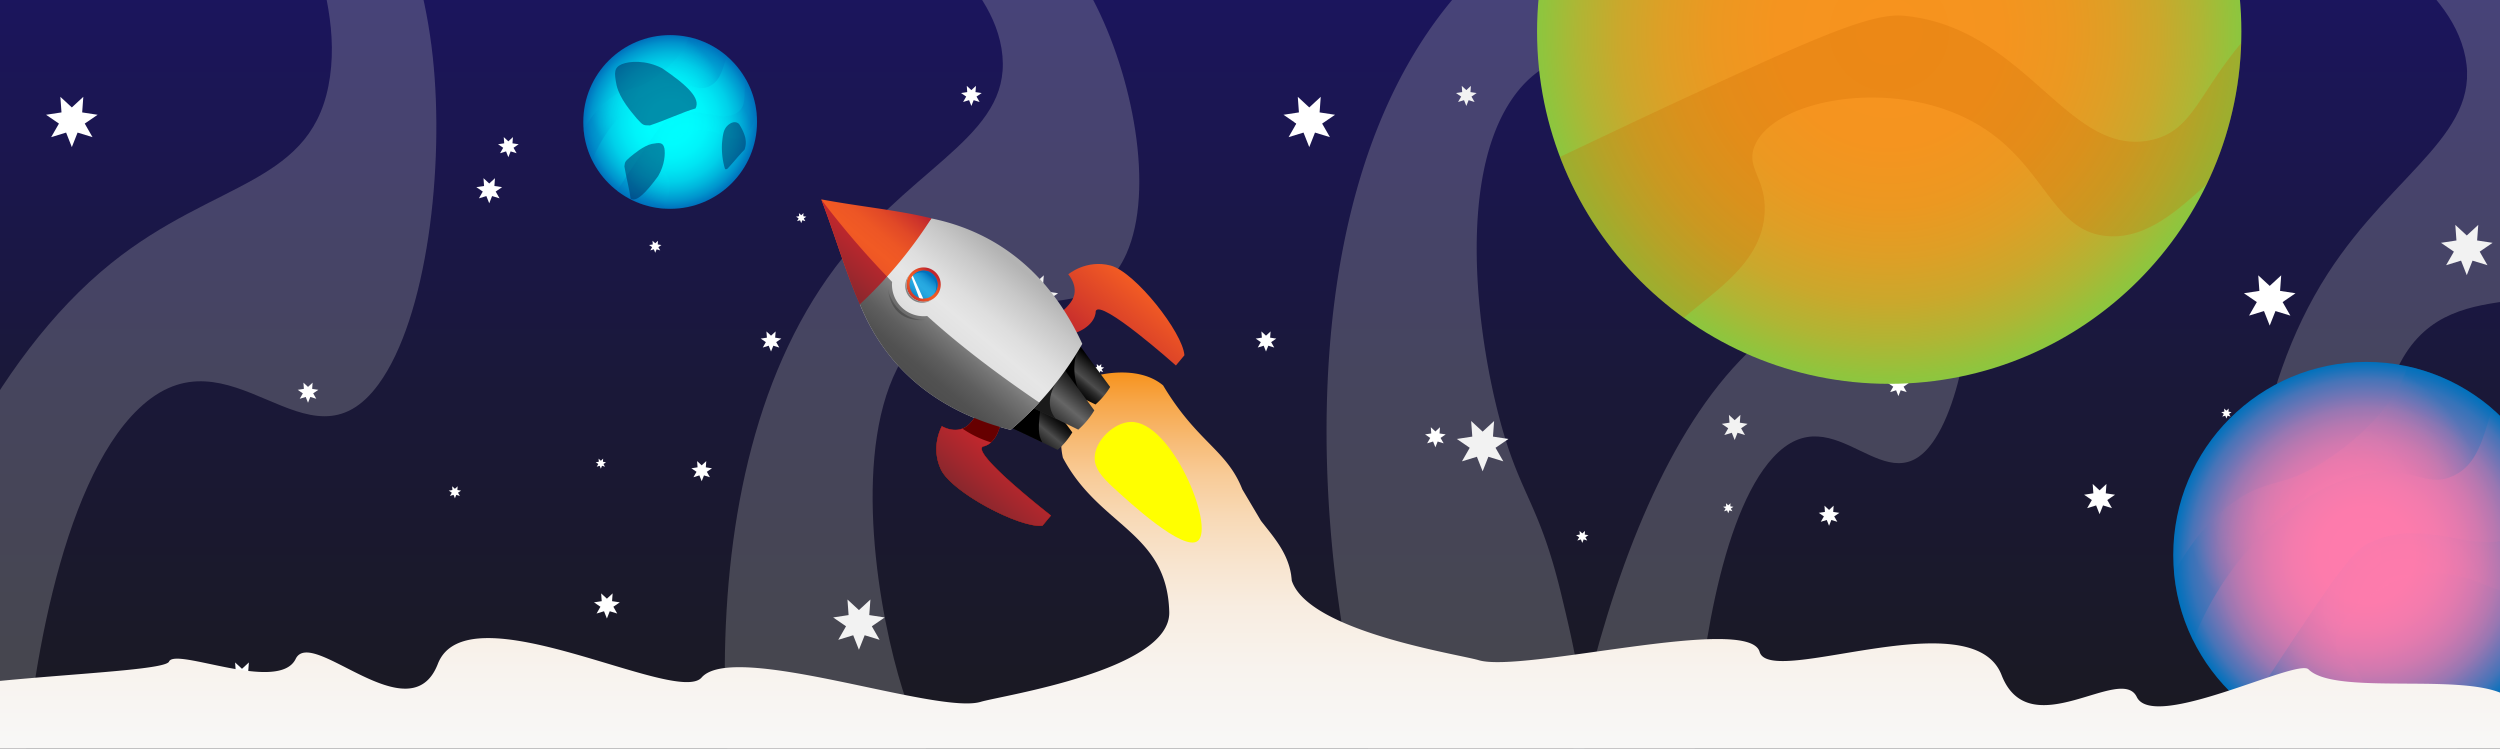 <svg xmlns="http://www.w3.org/2000/svg" xmlns:xlink="http://www.w3.org/1999/xlink" viewBox="0 0 1366 409"><defs><style>.cls-1{fill:none;}.cls-2{clip-path:url(#clip-path);}.cls-3{fill:url(#linear-gradient);}.cls-4{fill:#fff;}.cls-5{fill:#ccc;}.cls-5,.cls-7{opacity:0.25;}.cls-6{fill:url(#radial-gradient);}.cls-8{fill:url(#radial-gradient-2);}.cls-9{fill:url(#radial-gradient-3);}.cls-10{fill:url(#radial-gradient-4);}.cls-11{fill:url(#radial-gradient-5);}.cls-12{fill:url(#radial-gradient-6);}.cls-13{fill:url(#radial-gradient-7);}.cls-14{fill:#c60;}.cls-15{opacity:0.54;}.cls-16{fill:#036;}.cls-17{fill:url(#linear-gradient-2);}.cls-18{fill:url(#linear-gradient-3);}.cls-19{fill:url(#linear-gradient-4);}.cls-20{fill:url(#linear-gradient-5);}.cls-21{fill:#1a1a1a;}.cls-22{fill:url(#linear-gradient-6);}.cls-23{fill:url(#linear-gradient-7);}.cls-24{fill:url(#linear-gradient-8);}.cls-25{fill:url(#linear-gradient-9);}.cls-26{fill:url(#linear-gradient-10);}.cls-27{fill:url(#linear-gradient-11);}.cls-28{fill:url(#linear-gradient-12);}.cls-29{fill:#0071bc;}.cls-30{fill:#600;}.cls-31{fill:url(#linear-gradient-13);}.cls-32{fill:url(#linear-gradient-14);}.cls-33{fill:url(#linear-gradient-15);}.cls-34{fill:url(#linear-gradient-16);}.cls-35{fill:#ff0;}</style><clipPath id="clip-path"><rect class="cls-1" width="1366" height="409.56"/></clipPath><linearGradient id="linear-gradient" x1="656.62" y1="-50.88" x2="656.62" y2="502.21" gradientUnits="userSpaceOnUse"><stop offset="0.02" stop-color="#1b1464"/><stop offset="0.1" stop-color="#1b155c"/><stop offset="0.48" stop-color="#1a1838"/><stop offset="0.8" stop-color="#1a1922"/><stop offset="1" stop-color="#1a1a1a"/></linearGradient><radialGradient id="radial-gradient" cx="1292.95" cy="303.25" r="105.52" gradientUnits="userSpaceOnUse"><stop offset="0.02" stop-color="#ff7bac"/><stop offset="0.25" stop-color="#fd7bac"/><stop offset="0.38" stop-color="#f47bad"/><stop offset="0.49" stop-color="#e67aae"/><stop offset="0.59" stop-color="#d279af"/><stop offset="0.68" stop-color="#b878b0"/><stop offset="0.76" stop-color="#9977b2"/><stop offset="0.83" stop-color="#7375b5"/><stop offset="0.91" stop-color="#4774b8"/><stop offset="0.97" stop-color="#1672bb"/><stop offset="1" stop-color="#0071bc"/></radialGradient><radialGradient id="radial-gradient-2" cx="1313.2" cy="329.76" r="81.78" xlink:href="#radial-gradient"/><radialGradient id="radial-gradient-3" cx="1274.82" cy="275.11" r="81.2" xlink:href="#radial-gradient"/><radialGradient id="radial-gradient-4" cx="366.17" cy="66.64" r="47.48" gradientUnits="userSpaceOnUse"><stop offset="0" stop-color="aqua"/><stop offset="0.26" stop-color="#00fcfe"/><stop offset="0.42" stop-color="#00f4fa"/><stop offset="0.56" stop-color="#00e5f3"/><stop offset="0.69" stop-color="#00d0e9"/><stop offset="0.8" stop-color="#00b5dc"/><stop offset="0.91" stop-color="#0094cd"/><stop offset="1" stop-color="#0071bc"/></radialGradient><radialGradient id="radial-gradient-5" cx="375.28" cy="78.57" r="36.8" xlink:href="#radial-gradient-4"/><radialGradient id="radial-gradient-6" cx="358.02" cy="53.98" r="36.54" xlink:href="#radial-gradient-4"/><radialGradient id="radial-gradient-7" cx="1032.27" cy="17.31" r="192.42" gradientUnits="userSpaceOnUse"><stop offset="0.02" stop-color="#f7931e"/><stop offset="0.32" stop-color="#f5941f"/><stop offset="0.5" stop-color="#ec9821"/><stop offset="0.64" stop-color="#de9f26"/><stop offset="0.77" stop-color="#caa82c"/><stop offset="0.88" stop-color="#b0b534"/><stop offset="0.98" stop-color="#91c43d"/><stop offset="1" stop-color="#8cc63f"/></radialGradient><linearGradient id="linear-gradient-2" x1="681.27" y1="203.55" x2="681.27" y2="482.57" gradientUnits="userSpaceOnUse"><stop offset="0" stop-color="#f7931e"/><stop offset="0.06" stop-color="#f7a74a"/><stop offset="0.13" stop-color="#f7ba73"/><stop offset="0.2" stop-color="#f8cb97"/><stop offset="0.28" stop-color="#f8d9b5"/><stop offset="0.37" stop-color="#f8e4ce"/><stop offset="0.46" stop-color="#f8ede1"/><stop offset="0.58" stop-color="#f8f3ee"/><stop offset="0.72" stop-color="#f8f7f6"/><stop offset="1" stop-color="#f8f8f8"/></linearGradient><linearGradient id="linear-gradient-3" x1="1076.06" y1="-19.12" x2="1103.54" y2="-19.12" gradientTransform="matrix(-0.64, 0.77, 0.77, 0.64, 1303.3, -618.46)" gradientUnits="userSpaceOnUse"><stop offset="0.02"/><stop offset="0.28" stop-color="#343434"/><stop offset="0.43" stop-color="#4d4d4d"/><stop offset="0.44" stop-color="#484848"/><stop offset="0.52" stop-color="#2e2e2e"/><stop offset="0.61" stop-color="#1a1a1a"/><stop offset="0.7" stop-color="#0b0b0b"/><stop offset="0.81" stop-color="#030303"/><stop offset="1"/></linearGradient><linearGradient id="linear-gradient-4" x1="1108.37" y1="-19.12" x2="1135.85" y2="-19.12" gradientTransform="matrix(-0.64, 0.77, 0.77, 0.64, 1303.3, -618.46)" gradientUnits="userSpaceOnUse"><stop offset="0.02"/><stop offset="0.14" stop-color="#040404"/><stop offset="0.25" stop-color="#0f0f0f"/><stop offset="0.36" stop-color="#222"/><stop offset="0.47" stop-color="#3c3c3c"/><stop offset="0.53" stop-color="#4d4d4d"/><stop offset="0.84" stop-color="#161616"/><stop offset="1"/></linearGradient><linearGradient id="linear-gradient-5" x1="1090.67" y1="-19" x2="1120.89" y2="-19" gradientTransform="matrix(-0.64, 0.77, 0.77, 0.64, 1303.3, -618.46)" gradientUnits="userSpaceOnUse"><stop offset="0.02" stop-color="#1a1a1a"/><stop offset="0.19" stop-color="#333"/><stop offset="0.49" stop-color="#666"/><stop offset="0.78" stop-color="#383838"/><stop offset="1" stop-color="#1a1a1a"/></linearGradient><linearGradient id="linear-gradient-6" x1="1030.51" y1="-22.94" x2="1075.25" y2="-22.94" gradientTransform="matrix(-0.64, 0.77, 0.77, 0.64, 1303.3, -618.46)" gradientUnits="userSpaceOnUse"><stop offset="0" stop-color="#f15a24"/><stop offset="0.67" stop-color="#d2392a"/><stop offset="1" stop-color="#c1272d"/></linearGradient><linearGradient id="linear-gradient-7" x1="844.73" y1="-22.94" x2="889.46" y2="-22.94" gradientTransform="matrix(0.64, -0.77, 0.77, 0.64, 8.36, 937.08)" xlink:href="#linear-gradient-6"/><linearGradient id="linear-gradient-8" x1="1061.85" y1="-83.55" x2="1149.71" y2="-83.55" gradientTransform="matrix(-0.64, 0.77, 0.77, 0.64, 1303.3, -618.46)" gradientUnits="userSpaceOnUse"><stop offset="0.02" stop-color="#b3b3b3"/><stop offset="0.17" stop-color="#c8c8c8"/><stop offset="0.37" stop-color="#dedede"/><stop offset="0.5" stop-color="#e6e6e6"/><stop offset="0.63" stop-color="#e1e1e1"/><stop offset="0.78" stop-color="#d4d4d4"/><stop offset="0.94" stop-color="#bdbdbd"/><stop offset="1" stop-color="#b3b3b3"/></linearGradient><linearGradient id="linear-gradient-9" x1="1075.25" y1="-163.99" x2="1136.31" y2="-163.99" gradientTransform="matrix(-0.64, 0.77, 0.77, 0.64, 1303.3, -618.46)" gradientUnits="userSpaceOnUse"><stop offset="0" stop-color="#c1272d"/><stop offset="0.07" stop-color="#cd342b"/><stop offset="0.22" stop-color="#e14927"/><stop offset="0.37" stop-color="#ed5625"/><stop offset="0.51" stop-color="#f15a24"/><stop offset="0.64" stop-color="#ed5525"/><stop offset="0.79" stop-color="#e04827"/><stop offset="0.94" stop-color="#cb322b"/><stop offset="1" stop-color="#c1272d"/></linearGradient><linearGradient id="linear-gradient-10" x1="1096.41" y1="-118.62" x2="1115.15" y2="-118.62" xlink:href="#linear-gradient-9"/><linearGradient id="linear-gradient-11" x1="1106.34" y1="-118.94" x2="1116.09" y2="-118.94" gradientTransform="matrix(-0.64, 0.77, 0.77, 0.64, 1303.3, -618.46)" gradientUnits="userSpaceOnUse"><stop offset="0" stop-color="#999"/><stop offset="0.18" stop-color="#919191"/><stop offset="0.6" stop-color="#848484"/><stop offset="1" stop-color="gray"/></linearGradient><linearGradient id="linear-gradient-12" x1="1098.11" y1="-118.62" x2="1113.45" y2="-118.62" gradientTransform="matrix(-0.64, 0.77, 0.77, 0.64, 1303.3, -618.46)" gradientUnits="userSpaceOnUse"><stop offset="0" stop-color="#0071bc"/><stop offset="0.1" stop-color="#0e85c9"/><stop offset="0.24" stop-color="#1d9ad7"/><stop offset="0.38" stop-color="#26a7df"/><stop offset="0.51" stop-color="#29abe2"/><stop offset="0.63" stop-color="#26a6df"/><stop offset="0.77" stop-color="#1c99d6"/><stop offset="0.91" stop-color="#0d83c8"/><stop offset="1" stop-color="#0071bc"/></linearGradient><linearGradient id="linear-gradient-13" x1="1114.91" y1="-83.67" x2="1149.71" y2="-83.67" gradientTransform="matrix(-0.64, 0.77, 0.77, 0.64, 1303.3, -618.46)" gradientUnits="userSpaceOnUse"><stop offset="0" stop-color="gray"/><stop offset="0.14" stop-color="#737373"/><stop offset="0.44" stop-color="#5e5e5e"/><stop offset="0.73" stop-color="#515151"/><stop offset="1" stop-color="#4d4d4d"/></linearGradient><linearGradient id="linear-gradient-14" x1="1105.87" y1="-164" x2="1136.31" y2="-164" gradientTransform="matrix(-0.64, 0.77, 0.77, 0.64, 1303.3, -618.46)" gradientUnits="userSpaceOnUse"><stop offset="0" stop-color="#c1272d"/><stop offset="0.58" stop-color="#a0272d"/><stop offset="1" stop-color="#85272d"/></linearGradient><linearGradient id="linear-gradient-15" x1="1119.94" y1="-118.87" x2="1126.25" y2="-118.87" gradientTransform="matrix(-0.64, 0.77, 0.77, 0.64, 1303.3, -618.46)" gradientUnits="userSpaceOnUse"><stop offset="0" stop-color="#666"/><stop offset="0.18" stop-color="#5e5e5e"/><stop offset="0.6" stop-color="#515151"/><stop offset="1" stop-color="#4d4d4d"/></linearGradient><linearGradient id="linear-gradient-16" x1="1148.48" y1="-22.94" x2="1179.27" y2="-22.94" xlink:href="#linear-gradient-14"/></defs><g id="Layer_5" data-name="Layer 5"><g class="cls-2"><rect id="Space_back" data-name="Space back" class="cls-3" x="-171.38" y="-50.88" width="1656" height="553.09"/><g id="Stars"><polygon class="cls-4" points="277.76 77.22 275.25 74.9 275.5 78.31 272.13 78.82 274.94 80.75 273.24 83.72 276.51 82.72 277.76 85.89 279.02 82.72 282.28 83.72 280.58 80.75 283.4 78.82 280.02 78.31 280.27 74.9 277.76 77.22"/><polygon class="cls-4" points="358.02 132.92 356.52 131.53 356.67 133.57 354.64 133.88 356.33 135.04 355.31 136.82 357.27 136.22 358.02 138.12 358.77 136.22 360.74 136.82 359.71 135.04 361.4 133.88 359.38 133.57 359.53 131.53 358.02 132.92"/><polygon class="cls-4" points="530.75 49.23 528.24 46.91 528.49 50.32 525.12 50.84 527.93 52.77 526.23 55.73 529.5 54.73 530.75 57.9 532.01 54.73 535.27 55.73 533.57 52.77 536.39 50.84 533.01 50.32 533.26 46.91 530.75 49.23"/><polygon class="cls-4" points="492.86 120.09 490.35 117.77 490.6 121.17 487.23 121.69 490.04 123.62 488.34 126.58 491.61 125.58 492.86 128.76 494.12 125.58 497.38 126.58 495.68 123.62 498.5 121.69 495.12 121.17 495.37 117.77 492.86 120.09"/><polygon class="cls-4" points="437.78 117.59 436.52 116.43 436.65 118.13 434.96 118.39 436.37 119.36 435.52 120.84 437.15 120.34 437.78 121.92 438.4 120.34 440.04 120.84 439.19 119.36 440.59 118.39 438.91 118.13 439.03 116.43 437.78 117.59"/><polygon class="cls-4" points="801.2 49.23 798.7 46.91 798.94 50.32 795.57 50.84 798.38 52.77 796.68 55.73 799.95 54.73 801.2 57.9 802.46 54.73 805.72 55.73 804.02 52.77 806.84 50.84 803.46 50.32 803.71 46.91 801.2 49.23"/><polygon class="cls-4" points="709.98 65.86 708.72 64.7 708.85 66.4 707.16 66.66 708.57 67.62 707.72 69.1 709.35 68.6 709.98 70.19 710.6 68.6 712.24 69.1 711.39 67.62 712.8 66.66 711.11 66.4 711.23 64.7 709.98 65.86"/></g><g id="Stars-2" data-name="Stars"><polygon class="cls-4" points="1347.85 128.67 1354.12 122.88 1353.5 131.39 1361.94 132.68 1354.9 137.5 1359.15 144.91 1350.99 142.41 1347.85 150.35 1344.72 142.41 1336.55 144.91 1340.81 137.5 1333.76 132.68 1342.2 131.39 1341.58 122.88 1347.85 128.67"/><polygon class="cls-4" points="1147.2 267.92 1150.97 264.44 1150.59 269.55 1155.66 270.32 1151.43 273.22 1153.98 277.66 1149.09 276.16 1147.2 280.93 1145.32 276.16 1140.42 277.66 1142.98 273.22 1138.75 270.32 1143.81 269.55 1143.44 264.44 1147.2 267.92"/><polygon class="cls-4" points="715.38 58.7 721.65 52.9 721.03 61.42 729.47 62.71 722.42 67.53 726.68 74.94 718.51 72.44 715.38 80.38 712.24 72.44 704.08 74.94 708.33 67.53 701.29 62.71 709.73 61.42 709.11 52.9 715.38 58.7"/><polygon class="cls-4" points="810.11 235.84 816.38 230.04 815.76 238.56 824.2 239.85 817.15 244.67 821.41 252.08 813.24 249.57 810.11 257.52 806.97 249.57 798.81 252.08 803.06 244.67 796.01 239.85 804.46 238.56 803.84 230.04 810.11 235.84"/><polygon class="cls-4" points="947.82 229.59 950.96 226.69 950.65 230.95 954.87 231.6 951.34 234.01 953.47 237.71 949.39 236.46 947.82 240.43 946.25 236.46 942.17 237.71 944.3 234.01 940.77 231.6 945 230.95 944.68 226.69 947.82 229.59"/><polygon class="cls-4" points="39.25 58.7 45.52 52.9 44.9 61.42 53.34 62.71 46.3 67.53 50.55 74.94 42.39 72.44 39.25 80.38 36.12 72.44 27.95 74.94 32.21 67.53 25.16 62.71 33.6 61.42 32.98 52.9 39.25 58.7"/><polygon class="cls-4" points="267.32 100.26 270.45 97.36 270.14 101.62 274.36 102.26 270.84 104.67 272.97 108.38 268.88 107.13 267.32 111.1 265.75 107.13 261.67 108.38 263.79 104.67 260.27 102.26 264.49 101.62 264.18 97.36 267.32 100.26"/></g><g id="Stars-3" data-name="Stars"><polygon class="cls-4" points="132.22 365.44 128.46 361.96 128.83 367.07 123.77 367.85 128 370.74 125.44 375.19 130.34 373.68 132.22 378.45 134.1 373.68 139 375.19 136.45 370.74 140.68 367.85 135.61 367.07 135.99 361.96 132.22 365.44"/><polygon class="cls-4" points="564.05 156.22 557.78 150.43 558.4 158.94 549.96 160.23 557 165.06 552.75 172.46 560.91 169.96 564.05 177.9 567.18 169.96 575.35 172.46 571.1 165.06 578.14 160.23 569.7 158.94 570.32 150.43 564.05 156.22"/><polygon class="cls-4" points="469.32 333.36 463.05 327.57 463.67 336.08 455.23 337.37 462.27 342.2 458.02 349.6 466.19 347.1 469.32 355.04 472.46 347.1 480.62 349.6 476.37 342.2 483.41 337.37 474.97 336.08 475.59 327.57 469.32 333.36"/><polygon class="cls-4" points="331.61 327.12 328.47 324.22 328.78 328.48 324.56 329.12 328.08 331.53 325.96 335.24 330.04 333.99 331.61 337.96 333.17 333.99 337.26 335.24 335.13 331.53 338.65 329.12 334.43 328.48 334.74 324.22 331.61 327.12"/><polygon class="cls-4" points="1240.17 156.22 1233.9 150.43 1234.53 158.94 1226.08 160.23 1233.13 165.06 1228.87 172.46 1237.04 169.96 1240.17 177.9 1243.31 169.96 1251.47 172.46 1247.22 165.06 1254.27 160.23 1245.83 158.94 1246.45 150.43 1240.17 156.22"/><polygon class="cls-4" points="1012.11 197.78 1008.97 194.88 1009.28 199.14 1005.06 199.79 1008.59 202.2 1006.46 205.9 1010.54 204.65 1012.11 208.62 1013.68 204.65 1017.76 205.9 1015.63 202.2 1019.16 199.79 1014.93 199.14 1015.25 194.88 1012.11 197.78"/></g><g id="spacedust"><path class="cls-5" d="M428.78,573.6c-35-100.06-63-314.65,32-433.16,42.14-52.61,94-68.19,86.43-114C540-17.18,486.88-39.37,486.59-83.38c-.19-28.86,22.41-52,30.8-60.63,2.9-3,7.49-7.19,14.6-8.93,11.44-2.81,28.34,1.09,32.31,10.78,6,14.56-24.2,25.29-23.31,54.22C541.89-58.6,573.65-45,597.26-.13c21.65,41.19,33.82,103.76,18.19,138.82-22.65,50.79-85.13,2.29-120.07,53.88-30,44.31-17.71,130-4.51,176.5,11.62,41,21.89,44.28,34.68,94.52,9.19,36.08,21.61,84.84,6.88,126.31C522,619.13,496.3,650,470.89,639.18,462.64,635.68,446.56,624.47,428.78,573.6Z"/><path class="cls-5" d="M1284.63,583.66c-45.08-95.93-95-306.51-12.74-434.15,36.52-56.67,86.51-77.49,74.26-122.28-11.68-42.65-66.75-59.26-71.56-103-3.16-28.69,16.94-54.05,24.4-63.47,2.58-3.25,6.71-7.93,13.6-10.39,11.1-4,28.31-1.83,33.25,7.4,7.42,13.87-21.47,27.65-17.61,56.33,3.91,29.1,36.9,39.3,65,81.56,25.77,38.74,44.31,99.73,32.37,136.21-17.31,52.85-84.45,11-113.9,65.94-25.29,47.16-4.24,131.14,13.66,176,15.78,39.56,26.33,41.8,44.22,90.45,12.85,34.94,30.22,82.17,19.83,124.93-7.33,30.15-29.76,63.45-56.15,55.35C1324.7,641.93,1307.55,632.43,1284.63,583.66Z"/><path class="cls-5" d="M839.85,586.43c.5-106,31.47-317.49,118.76-397.14,38.76-35.37,75.29-32.58,80.88-78.26,5.31-43.52-23.4-82.27-13.58-123.82,6.44-27.24,26.08-41.44,33.37-46.72,2.52-1.82,6.39-4.26,11.31-3.5,7.92,1.21,17.78,10.56,18.1,21,.48,15.72-21.14,15.68-27.15,43.22-6.1,27.93,11,51.37,15.84,101.62,4.4,46.07-2.08,109.09-20,136.84-25.94,40.21-54.66-26.48-88.6,10.33-29.15,31.63-40.8,116.47-43,164.7-1.91,42.49,3.86,49.06.59,100.68-2.36,37.06-5.54,87.16-24.34,121.25-13.25,24-36.62,44.4-50.33,25.7C847.28,656.28,839.6,640.31,839.85,586.43Z"/><path class="cls-5" d="M754.93,433.75C721.27,333.24,696.09,118.3,792.55,1.05c42.83-52.06,94.91-67,87.92-112.86-6.66-43.72-59.44-66.59-59.15-110.61.18-28.86,23.08-51.73,31.59-60.22a30.14,30.14,0,0,1,14.71-8.74c11.48-2.66,28.33,1.46,32.16,11.2,5.77,14.64-24.52,25-24,53.92.51,29.35,32.1,43.3,55.12,88.53C952-96.27,963.36-33.54,947.27,1.31,924,51.8,862.11,2.5,826.5,53.62c-30.59,43.91-19.4,129.76-6.81,176.43,11.09,41.12,21.31,44.56,33.45,95,8.71,36.2,20.49,85.12,5.22,126.39-10.77,29.09-36.9,59.58-62.18,48.47C788,496.27,772.05,484.84,754.93,433.75Z"/><path class="cls-5" d="M-115.26,663.34c.74-138.62,46.6-415.22,175.87-519.39C118,97.7,172.09,101.35,180.36,41.6c7.87-56.91-34.64-107.59-20.1-161.93,9.53-35.62,38.61-54.2,49.41-61.1,3.72-2.39,9.46-5.57,16.75-4.59,11.72,1.59,26.32,13.82,26.79,27.5C253.93-138,221.92-138,213-102c-9,36.53,16.33,67.19,23.45,132.91,6.52,60.25-3.07,142.67-29.59,179-38.42,52.59-80.94-34.64-131.2,13.52C32.51,264.75,15.26,375.71,12,438.78c-2.83,55.57,5.72,64.16.86,131.67-3.48,48.47-8.2,114-36,158.58-19.61,31.42-54.22,58.06-74.53,33.61C-104.26,754.7-115.63,733.81-115.26,663.34Z"/></g><g id="Stars-4" data-name="Stars"><polygon class="cls-4" points="784.3 235.75 781.79 233.43 782.04 236.84 778.66 237.35 781.48 239.28 779.78 242.24 783.04 241.24 784.3 244.42 785.55 241.24 788.82 242.24 787.12 239.28 789.93 237.35 786.56 236.84 786.81 233.43 784.3 235.75"/><polygon class="cls-4" points="864.56 291.45 863.05 290.06 863.2 292.1 861.17 292.41 862.87 293.57 861.85 295.34 863.8 294.74 864.56 296.65 865.31 294.74 867.27 295.34 866.25 293.57 867.94 292.41 865.91 292.1 866.06 290.06 864.56 291.45"/><polygon class="cls-4" points="1037.29 207.76 1034.78 205.44 1035.03 208.85 1031.65 209.36 1034.47 211.29 1032.77 214.25 1036.03 213.25 1037.29 216.43 1038.54 213.25 1041.81 214.25 1040.11 211.29 1042.92 209.36 1039.55 208.85 1039.8 205.44 1037.29 207.76"/><polygon class="cls-4" points="999.4 278.62 996.89 276.3 997.14 279.7 993.76 280.22 996.58 282.15 994.88 285.11 998.14 284.11 999.4 287.29 1000.65 284.11 1003.92 285.11 1002.21 282.15 1005.03 280.22 1001.66 279.7 1001.9 276.3 999.4 278.62"/><polygon class="cls-4" points="944.31 276.12 943.06 274.96 943.18 276.66 941.49 276.92 942.9 277.88 942.05 279.36 943.68 278.86 944.31 280.45 944.94 278.86 946.57 279.36 945.72 277.88 947.13 276.92 945.44 276.66 945.56 274.96 944.31 276.12"/><polygon class="cls-4" points="1307.74 207.76 1305.23 205.44 1305.48 208.85 1302.1 209.36 1304.92 211.29 1303.22 214.25 1306.48 213.25 1307.74 216.43 1308.99 213.25 1312.26 214.25 1310.56 211.29 1313.37 209.36 1310 208.85 1310.25 205.44 1307.74 207.76"/><polygon class="cls-4" points="1216.51 224.38 1215.26 223.22 1215.38 224.93 1213.69 225.19 1215.1 226.15 1214.25 227.63 1215.88 227.13 1216.51 228.72 1217.14 227.13 1218.77 227.63 1217.92 226.15 1219.33 225.19 1217.64 224.93 1217.77 223.22 1216.51 224.38"/></g><g id="Stars-5" data-name="Stars"><polygon class="cls-4" points="168.3 211.4 165.79 209.08 166.04 212.48 162.66 213 165.48 214.93 163.78 217.89 167.04 216.89 168.3 220.07 169.55 216.89 172.82 217.89 171.12 214.93 173.94 213 170.56 212.48 170.81 209.08 168.3 211.4"/><polygon class="cls-4" points="248.56 267.09 247.05 265.7 247.2 267.75 245.18 268.06 246.87 269.21 245.85 270.99 247.81 270.39 248.56 272.3 249.31 270.39 251.27 270.99 250.25 269.21 251.94 268.06 249.91 267.75 250.06 265.7 248.56 267.09"/><polygon class="cls-4" points="421.29 183.41 418.78 181.09 419.03 184.5 415.65 185.01 418.47 186.94 416.77 189.9 420.03 188.9 421.29 192.08 422.54 188.9 425.81 189.9 424.11 186.94 426.92 185.01 423.55 184.5 423.8 181.09 421.29 183.41"/><polygon class="cls-4" points="383.4 254.26 380.89 251.94 381.14 255.35 377.76 255.87 380.58 257.8 378.88 260.76 382.14 259.76 383.4 262.94 384.65 259.76 387.92 260.76 386.21 257.8 389.03 255.87 385.66 255.35 385.9 251.94 383.4 254.26"/><polygon class="cls-4" points="328.31 251.76 327.06 250.6 327.18 252.31 325.49 252.57 326.9 253.53 326.05 255.01 327.68 254.51 328.31 256.1 328.94 254.51 330.57 255.01 329.72 253.53 331.13 252.57 329.44 252.31 329.56 250.6 328.31 251.76"/><polygon class="cls-4" points="691.74 183.41 689.23 181.09 689.48 184.5 686.1 185.01 688.92 186.94 687.22 189.9 690.48 188.9 691.74 192.08 692.99 188.9 696.26 189.9 694.56 186.94 697.38 185.01 694 184.5 694.25 181.09 691.74 183.41"/><polygon class="cls-4" points="600.51 200.03 599.26 198.87 599.38 200.57 597.69 200.83 599.1 201.8 598.25 203.28 599.88 202.78 600.51 204.37 601.14 202.78 602.77 203.28 601.92 201.8 603.33 200.83 601.64 200.57 601.77 198.87 600.51 200.03"/></g><g id="Planet3"><circle class="cls-6" cx="1292.95" cy="303.25" r="105.5"/><g class="cls-7"><path class="cls-8" d="M1289.32,368.71c-4.93-8.78-11.61-8.15-12.84-15.09-2.48-14.05,21.45-36.73,47.87-40.11,27.46-3.51,40.21,16,56.4,7.75,10.76-5.51,14.12-18.73,17.17-28.78a104.79,104.79,0,0,0-13.3-41.43c-2.93,20.36,1.27,30.3-7.94,39-18.53,17.47-49.66-9.39-82.6,6.87-8.8,4.35-19.66,20.44-41,52.43-10,15-18,27.51-24.58,37.44a105.76,105.76,0,0,0,56.85,21.7C1289.05,396.56,1296.73,381.9,1289.32,368.71Z"/><path class="cls-9" d="M1306.09,258c15.65.6,22,7.31,33.69,2.3,13.65-5.86,16.63-20,22-37a105.54,105.54,0,0,0-46.49-23.14c-4.64,18.9-26.22,39.77-45.15,51.9-24.28,15.54-31.23,8.38-51.49,23.67-16.87,12.74-24.89,27.4-30.83,36.88a104.77,104.77,0,0,0,10.57,37.49C1216.1,302.74,1263.34,256.33,1306.09,258Z"/></g></g><g id="Planet2"><circle class="cls-10" cx="366.17" cy="66.64" r="47.47"/><g class="cls-7"><path class="cls-11" d="M364.54,96.1c-2.22-3.95-5.23-3.67-5.78-6.79-1.11-6.33,9.65-16.53,21.54-18,12.36-1.58,18.09,7.22,25.38,3.49,4.84-2.48,6.35-8.43,7.73-13a47.24,47.24,0,0,0-6-18.65c-1.32,9.17.57,13.64-3.57,17.55-8.34,7.86-22.35-4.23-37.17,3.09-4,2-8.85,9.2-18.46,23.59-4.52,6.76-8.12,12.38-11.06,16.85A47.57,47.57,0,0,0,362.74,114C364.42,108.63,367.87,102,364.54,96.1Z"/><path class="cls-12" d="M372.08,46.28c7.05.27,9.91,3.29,15.17,1,6.14-2.64,7.48-9,9.9-16.65a47.4,47.4,0,0,0-20.92-10.41c-2.09,8.5-11.79,17.89-20.31,23.35-10.93,7-14.06,3.77-23.17,10.65-7.59,5.73-11.2,12.33-13.87,16.59a46.94,46.94,0,0,0,4.75,16.87C331.59,66.41,352.85,45.53,372.08,46.28Z"/></g></g><g id="Planet1"><circle class="cls-13" cx="1032.27" cy="17.31" r="192.42"/><g class="cls-7"><path class="cls-14" d="M964.22,115.64c.71-18.35-10.28-23.75-5.57-35.7,9.54-24.22,68.35-36.66,112.66-16.73,46,20.71,47.23,63.26,80.32,65.81,22,1.7,39.8-15.66,54.13-28.37a191.61,191.61,0,0,0,18.82-77.11c-24,28.87-26.92,48.33-49.53,53.05-45.46,9.51-68.26-61.94-135-68-17.83-1.63-50.06,13-113.78,42.39C896.36,64.74,872,76.52,852.38,85.73a193,193,0,0,0,67.71,87.93C937.26,158.69,963.16,143.21,964.22,115.64Z"/></g></g><g id="blueshade3" class="cls-15"><path class="cls-16" d="M359.61,96.23c-7,9.56-12.06,14.44-15.05,12.25-.53-4.59-2.42-11.5-3.39-17.57.32-2.62.36-2.59,3-5,2.39-1.92,7.37-6.23,12.06-7.29,4.35-.8,6-.8,6.78,2.37C363.57,84,363.21,90.1,359.61,96.23Z"/></g><g id="blueshade2" class="cls-15"><path class="cls-16" d="M403.86,67.81c3.25,5.18,4.61,9.58,2.92,14-2.37,2.29-6.16,7.07-9.35,10.42-1.22.54-1.2.48-1.82-1.88a40.83,40.83,0,0,1-1.1-12.13c.51-5,.85-7.09,2.57-9.13C398.65,67.34,401.59,65.6,403.86,67.81Z"/></g><g id="blueshade1" class="cls-15"><path class="cls-16" d="M361.72,37.26c14,9.45,21.25,16.61,18.29,22-6.53,1.84-16.28,6.39-24.88,9.26-3.76,0-3.72,0-7.23-3.83-2.87-3.49-9.29-10.7-11-18.12-1.37-6.93-1.47-9.67,3-11.56C344,33.4,352.79,32.69,361.72,37.26Z"/></g><path id="TransitionFlame" class="cls-17" d="M1372.88,382.67c-17.39-17.26-96-1.42-111.53-16.95-6.14-6.13-84.5,34-93.79,15.15-8.65-18.25-58.6,26.94-73.85-11.89-15.87-41.66-126.46,7.12-132.25-12.78-5.84-20.73-129.63,11.73-153.53,4.52-10.89-3.28-92.82-15.56-102.1-43.45h0c-.08-1-.19-1.89-.32-2.8l0-.17c-.14-.91-.31-1.81-.51-2.68h0c-.11-.48-.23-.94-.36-1.41,0-.14-.07-.28-.11-.43-.13-.46-.27-.92-.42-1.36,0-.08-.05-.14-.07-.21a40.68,40.68,0,0,0-1.71-4.31l-.07-.15c-3.35-7.14-8.46-13-13.27-19.19L678.8,267.37c-8.51-21.69-24.63-25.62-43.27-56.79-11.93-10-30.94-7.29-39.84-4.37-9.33,2.39-19.12,25.54-14.92,43.9,19.89,37.71,56.93,40.41,58.11,84.25.87,31.92-91.35,45.63-103,49.12-23.91,7.21-135-33.4-152.53-13.27-13.62,15.61-128.3-49-144.17-7.31-15.25,38.84-69-21.07-77.65-2.82-9.28,18.81-65.72-6.55-69.17,1.41-3.32,7.55-145,8.15-162.35,25.41-16.72,16.37-9.68,36.05-37.74,46.59,27.53-8.18,273.51,56.1,304.27,28s154.77,22.07,175-5.84c21.05-29.18,107.89,5.42,116.48-4.87S590,463.54,594.73,466c3.75,3.14,64.52,31.65,92.61,6,4-3.66,7.3-7,10.06-10h0c29.6,19.55,71-21.6,74.07-24.2,4.76-2.41,93.17-3.33,101.64,7.06s93.31-32,114.36-2.82c20.21,27.9,142.9-22.32,173.64,5.65s281.58-27.07,309.1-18.88C1442.15,418.19,1389.59,399,1372.88,382.67ZM679.77,269.81l-.24-.55Zm6.29,10.87Zm-2.29-3.38-.23-.36Zm-1.06-1.73c-.08-.13-.16-.26-.23-.39C682.55,275.31,682.63,275.44,682.71,275.57Zm-1.21-2.13,0-.07Zm-.88-1.75c-.09-.18-.17-.36-.25-.53C680.45,271.33,680.53,271.51,680.62,271.69Z"/><g id="Rocket_Ship"><path id="boosterlft" class="cls-18" d="M598.58,221a39.71,39.71,0,0,0,8-9.56c-6.29-8.51-12.47-16.89-18-24.74L571,207.8C579.71,211.78,589.07,216.34,598.58,221Z"/><path d="M588.57,186.68l1.5,2.12c-1.4,2.47-6.16,12.54.11,26.36a16.64,16.64,0,0,1,.81,2.12c-6.88-3.34-13.61-6.57-20-9.48Z"/><path id="boosterrght" class="cls-19" d="M577.91,245.81a39.71,39.71,0,0,0,8-9.56c-6.29-8.51-12.47-16.89-18-24.74l-17.58,21.12C559,236.61,568.4,241.17,577.91,245.81Z"/><path d="M558.58,222.71l10.76-9.16.89,1.26-1.63,8.06c-2.18,14.66-.21,16.15.84,18.82-6.57-3.19-13-6.27-19.12-9.06Z"/><path id="boostermid" class="cls-20" d="M589.17,234.75a43.79,43.79,0,0,0,8.76-10.52c-6.92-9.36-13.72-18.58-19.76-27.22l-19.34,23.23C568.42,224.62,578.71,229.64,589.17,234.75Z"/><path class="cls-21" d="M572.28,204.08l7.07,1.57s-10.94,12.74-2.57,23.07c-3.64-1.73-14.47-6.89-17.95-8.48Z"/><path id="left_fin" data-name="left fin" class="cls-22" d="M573.61,173.16s5.62-.2,11.36-7.87-1.27-15.4-1.27-15.4,9.82-8.33,23.19-4.78,39.38,36.57,40.28,49l-4.66,5.59S601.14,162.79,598.7,170c0,0,.68,8.41-13.55,12.81Z"/><path id="right_fin" data-name="right fin" class="cls-23" d="M535.68,218.73s.82,5.55-5.68,12.59-15.37,1.55-15.37,1.55-6.42,11.17-.5,23.67,43.1,32.09,55.45,30.73l4.65-5.59s-43.76-34-37.15-37.7c0,0,8.4-.86,10.14-15.64Z"/><path id="shipbody" class="cls-24" d="M552.21,234.88a175.4,175.4,0,0,0,39.15-47c-17.13-37.38-45.36-60.94-82.44-68.54l-39.07,46.93C484.05,201.33,512.34,224.81,552.21,234.88Z"/><path id="nosecone" class="cls-25" d="M469.85,166.24a243.72,243.72,0,0,0,39.07-46.93c-17.71-4.43-39.64-6.51-60.19-10.38C456.26,128.44,462.28,149.63,469.85,166.24Z"/><circle id="window_frame" data-name="window frame" class="cls-26" cx="504.66" cy="155.49" r="9.37"/><path class="cls-27" d="M496.75,150.35c.12-.14.24-.28.37-.41a9.37,9.37,0,0,0,12.09,13.75,9.2,9.2,0,0,1-12.46-13.34Z"/><circle id="window" class="cls-28" cx="504.66" cy="155.49" r="7.67"/><path class="cls-4" d="M502.21,162.75a7.61,7.61,0,0,0,2.25.4"/><path class="cls-4" d="M498.73,150.64a6.68,6.68,0,0,0-.68,1"/><path class="cls-4" d="M498.05,151.63a6.68,6.68,0,0,1,.68-1l5.73,12.51a7.61,7.61,0,0,1-2.25-.4Z"/><path class="cls-29" d="M508.65,150.7c-3.16-2.62-7.6-2.51-10.11.19.08-.1.15-.21.23-.3a7.67,7.67,0,0,1,11.79,9.81c-.08.1-.17.18-.26.28C512.5,157.72,511.81,153.33,508.65,150.7Z"/><path id="right_finshadow" data-name="right finshadow" class="cls-30" d="M535.68,218.73s.82,5.55-5.68,12.59-15.37,1.55-15.37,1.55-6.42,11.17-.5,23.67,43.1,32.09,55.45,30.73l4.65-5.59s-43.76-34-37.15-37.7c0,0,8.4-.86,10.14-15.64Z"/><path id="bodyshadow" class="cls-31" d="M469.85,166.24a141.73,141.73,0,0,1,14.83-15.11q1.36,1.47,2.76,2.91a17.28,17.28,0,0,0,19.16,18.63c19.08,17.27,39.53,32.45,61.23,47.28a177.9,177.9,0,0,1-15.62,14.93C512.34,224.81,484.05,201.33,469.85,166.24Z"/><path id="coneshadow" class="cls-32" d="M484.69,151.13q-7.08,7.86-14.84,15.11c-7.54-16.56-13.55-37.67-21.05-57.14A471.23,471.23,0,0,0,484.69,151.13Z"/><path id="windowshadow" class="cls-33" d="M485.14,157.66s2.85,16.94,20.55,17.1C505.69,174.76,487.35,178,485.14,157.66Z"/><path class="cls-34" d="M514.13,256.54c-5.92-12.5.5-23.67.5-23.67s5.65,3.49,11.24,1.32a56.64,56.64,0,0,0,15.62,7.52,8.63,8.63,0,0,1-4.41,2.27c-6.61,3.7,37.15,37.7,37.15,37.7l-4.65,5.59C557.23,288.63,520.05,269.05,514.13,256.54Z"/></g><path id="flame" class="cls-35" d="M617.78,230.54c-9.1.26-19.59,10.25-19.66,19.66,0,5.85,3.94,10.42,10.25,16.24,8.4,7.74,38.45,35.45,46.16,29.06C663.88,287.74,640.11,229.91,617.78,230.54Z"/></g></g></svg>